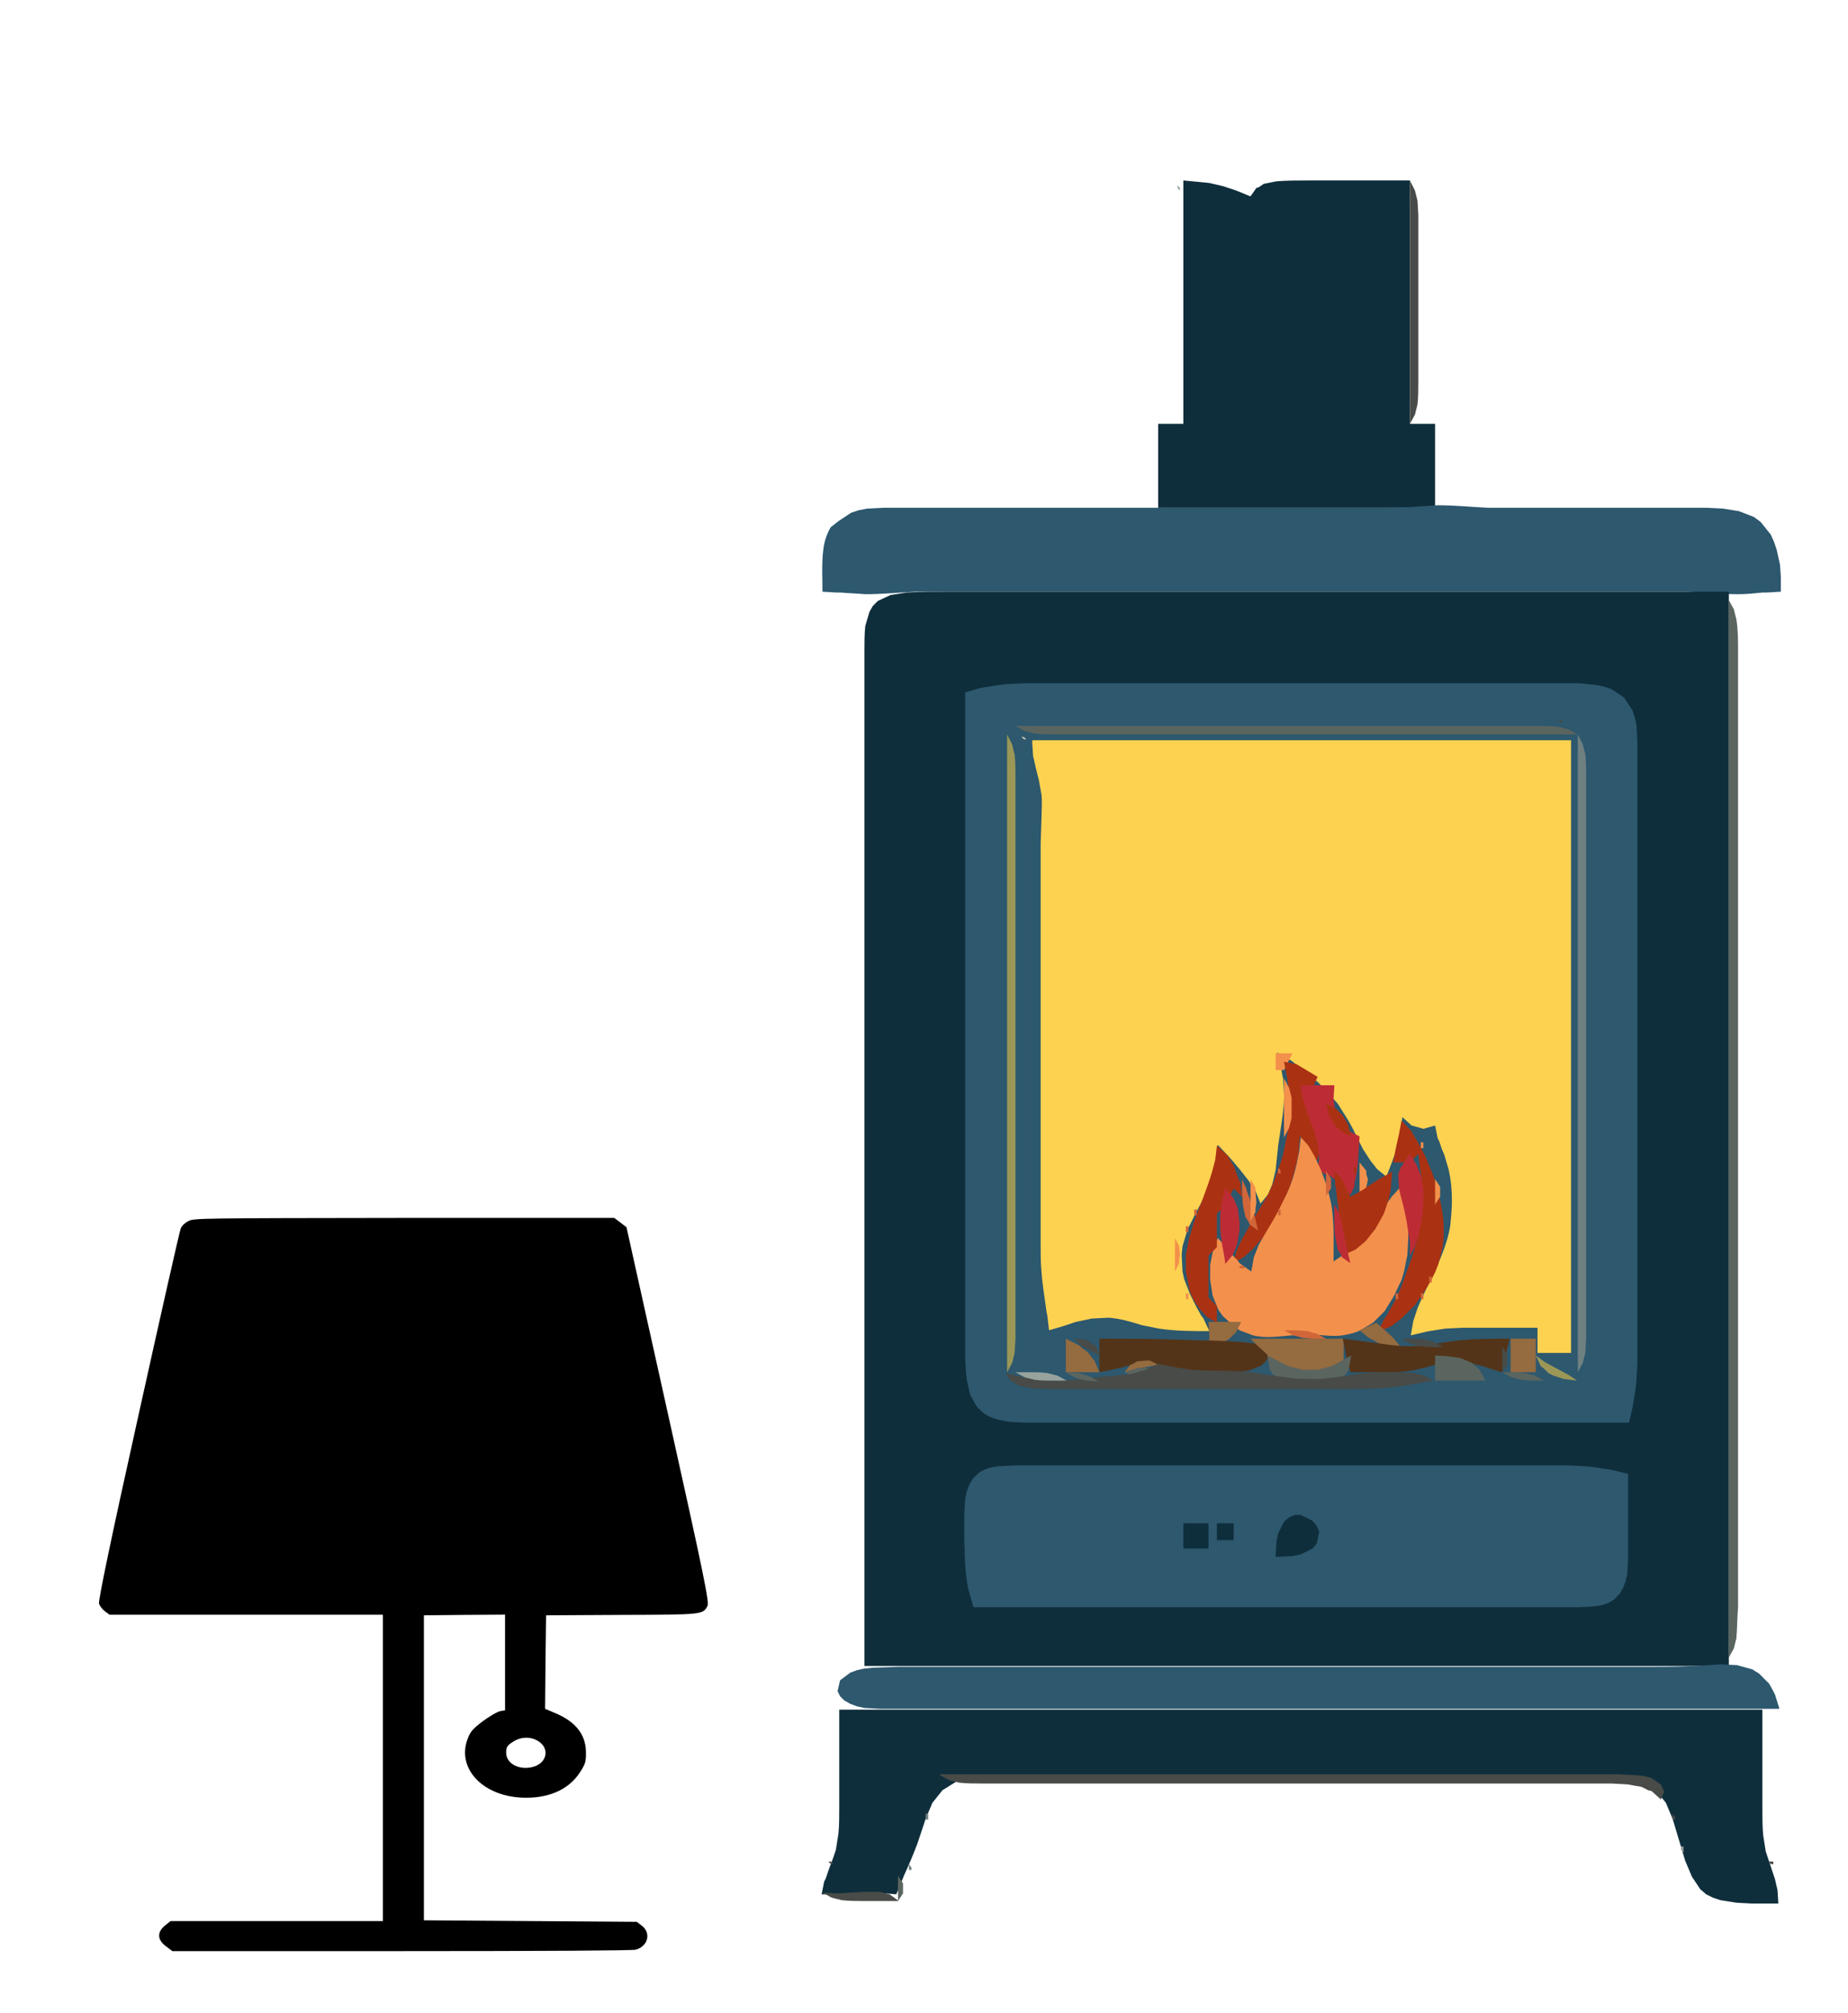 <?xml version="1.0" encoding="utf-8"?>
<!-- Generator: Adobe Illustrator 25.3.0, SVG Export Plug-In . SVG Version: 6.00 Build 0)  -->
<svg version="1.1" id="Calque_1" xmlns="http://www.w3.org/2000/svg" xmlns:xlink="http://www.w3.org/1999/xlink" x="0px" y="0px"
	 viewBox="0 0 220.2 239.8" style="enable-background:new 0 0 220.2 239.8;" xml:space="preserve">
<style type="text/css">
	.st0{fill:#32A936;}
	.st1{fill:#98A39E;}
	.st2{fill:#0F2E3C;}
	.st3{fill:#484B47;}
	.st4{fill:#2D586E;}
	.st5{fill:#5B655F;}
	.st6{fill:#9B9757;}
	.st7{fill:#C1BBA7;}
	.st8{fill:#6F8081;}
	.st9{fill:#FED251;}
	.st10{fill:#F3914C;}
	.st11{fill:#AA3213;}
	.st12{fill:#BD2C34;}
	.st13{fill:#D16639;}
	.st14{fill:#956B40;}
	.st15{fill:#543419;}
</style>
<g>
	<g transform="translate(0,512) scale(0.1,-0.1)">
		<path d="M225,3665.4c-4.3-2.1-8.2-5.6-9.6-9c-1.4-3.1-24.1-103.9-50.7-224c-32.8-147.6-47.8-219.9-46.7-223.2c0.9-2.7,4.1-6.8,7-9
			l5.5-4.1h163h162.7v-182.5v-182.5H329.7H203.2l-6.6-5.3c-9.6-7.9-9.3-16.9,1.1-24.7l7.7-5.8h273.1c172,0,275.3,0.7,279,1.7
			c14.8,4.1,18.7,20.1,7,28.8l-5.7,4.4l-127,0.9l-126.7,0.9v181.7v181.7l48.5,0.5l48.2,0.3v-57v-57l-5.9-1
			c-3.4-0.7-12.5-6-20.5-11.9c-11.6-8.7-15-12.5-18-20.6c-13.6-34.8,16.6-68.1,63.9-70.5c31.2-1.5,56,9,69.6,29.9
			c6.6,10.1,7.5,13,7.3,24.4c-0.2,20.8-12.3,36.2-36.6,46.4l-12.1,5.1l0.5,55.8l0.7,55.6l89.4,0.5c97.8,0.3,97.2,0.3,102.9,10.6
			c2.3,4.3-3.9,34.8-46.9,228.1l-49.6,223.2l-7.3,5.6l-7.3,5.5H482.2C239.6,3668.6,231.9,3668.5,225,3665.4z M643.1,3044.3
			c11.8-8.9,8-24.6-7-29.2c-16.4-5.1-33,3.2-33,16.6c0,6.5,1.1,8.4,7.5,12.6C620.8,3051.3,633.7,3051.3,643.1,3044.3z"/>
	</g>
	<polygon class="st0" points="86.6,232.5 87.9,232.5 87.9,232.5 	"/>
</g>
<g>
	<path class="st1" d="M140.3,22.1v0.3l0.3,0.3v-0.3L140.3,22.1z"/>
	<path class="st2" d="M141,21.5v29h-3v10h33v-10h-3v-29h-8l-4,0c-1.3,0-2.6,0-3.9,0.1l-1.5,0.3l-0.6,0.4l-0.3,0.1l-0.7,1l-1.7-0.7
		l-1.5-0.5l-1.7-0.4l-1-0.1L141,21.5z"/>
	<path class="st3" d="M168,21.5v29l0.6-1.1l0.1-0.4l0.2-0.8c0.1-0.9,0.1-1.8,0.1-2.7l0-5v-11l0-3.9l-0.1-1.7l-0.2-0.8l-0.1-0.4
		L168,21.5z"/>
	<path class="st4" d="M98,70.5l1.7,0.1l0.5,0c1,0.1,1.9,0.1,2.9,0.2c2,0,4-0.2,6-0.3l4,0h4h38h38h4l4,0c2,0.1,4,0.3,6,0.3
		c1,0,1.9-0.1,2.9-0.2l0.5,0l1.7-0.1l0-1.7l-0.1-1.5l-0.4-1.8l-0.3-0.9l-0.4-0.9l-1.2-1.5l-0.8-0.6l-1.8-0.7l-1.9-0.3l-2-0.1l-1,0
		l-5,0h-9h-6c-1.7,0-3.3,0-5,0c-2-0.1-4-0.3-6-0.3l-3,0.2l-3,0.1l-6,0h-9h-30h-10l-3,0l-2,0l-2,0.1l-1,0.2l-0.9,0.3l-1.5,1L99,62.8
		c-0.5,0.8-0.8,1.8-0.9,2.7C97.9,67.1,98,68.8,98,70.5z"/>
	<path class="st2" d="M103,198.5h103v-128h-74h-19c-1.7,0-3.3,0-5,0.1l-1.9,0.3l-1.5,0.7l-0.6,0.6l-0.4,0.7l-0.5,1.7
		c-0.1,1-0.1,2-0.1,2.9l0,3v23V198.5z"/>
	<path class="st5" d="M206,71.5v126l0.6-1.1l0.1-0.4l0.2-0.8c0.1-1.2,0.1-2.5,0.2-3.7l0-6v-20v-65v-18l0-5c0-1.2,0-2.5-0.2-3.7
		l-0.2-0.8l-0.1-0.4L206,71.5z"/>
	<path class="st4" d="M115,82.5v64v10l0,5l0.1,2l0.1,0.9l0.4,1.8l0.8,1.4l0.6,0.6c0.9,0.8,2.1,1,3.2,1.2l1.9,0.1l2,0l5,0h9h56
		l0.4-1.7l0.1-0.5l0.3-1.9l0.1-1l0.1-2l0-5v-12v-41v-10v-3l0-2l0-1l-0.1-2l-0.2-0.9l-0.3-0.9l-1-1.5l-1.5-1l-0.9-0.3l-1-0.2l-2-0.2
		l-1,0l-2,0l-3,0h-8h-37h-10l-5,0l-2,0.1l-1,0.1l-1.9,0.3l-0.5,0.1L115,82.5z"/>
	<path class="st3" d="M185.7,85.8l0.3,0.3h0.3l-0.3-0.3H185.7z"/>
	<path class="st5" d="M121,86.5l1.1,0.6l0.4,0.1l0.8,0.2c0.9,0.1,1.8,0.1,2.7,0.1l4,0h12h46l-1.1-0.6l-0.4-0.1l-0.8-0.2
		c-0.9-0.1-1.8-0.1-2.7-0.1l-4,0h-12H121z"/>
	<path class="st6" d="M120,87.5v76l0.6-1.1l0.1-0.4l0.2-0.8l0.1-1.7l0-3.9v-10v-38v-11l0-4c0-0.9,0-1.8-0.1-2.7l-0.2-0.8l-0.1-0.4
		L120,87.5z"/>
	<path class="st7" d="M121.7,87.8l0.3,0.3h0.3l-0.3-0.3H121.7z"/>
	<path class="st8" d="M188,87.5v76l0.6-1.1l0.1-0.4l0.2-0.8l0.1-1.7l0-3.9v-10v-38v-11l0-4c0-0.9,0-1.8-0.1-2.7l-0.2-0.8l-0.1-0.4
		L188,87.5z"/>
	<path class="st9" d="M123,88.5l0.1,1.6l0.1,0.4l0.2,0.9l0.4,1.6l0.3,1.7c0.1,0.9,0,1.9,0,2.8l-0.1,3l0,4v5v25v10l0,4c0,1,0,2,0.1,3
		c0.1,1.6,0.4,3.2,0.6,4.8l0.1,0.5l0.2,1.7l1.7-0.5l1.5-0.5l1.9-0.4l2-0.1c1.4,0.1,2.7,0.5,4,0.9l2,0.4c2,0.3,4,0.3,6,0.3l-0.7-1.5
		l-0.3-0.4l-0.5-0.9l-0.8-1.6l-0.7-1.8l-0.2-0.9l-0.1-2l0.1-1l0.6-2l1-2c0.5-1,1.1-1.9,1.5-3l0.7-1.9l0.2-1l0.1-0.5l0.1-1.7l1.5,1.6
		l1.1,1.3l1.1,1.4l0.5,0.8l0.3,0.4l0.6,1.5l0.9-1.1l0.5-1.2l0.4-1.7l0.3-2.9l0.3-2c0.2-1.3,0.4-2.6,0.4-4l-0.1-1.9l-0.2-1l-0.1-0.5
		l-0.4-1.7l1.7,1l0.5,0.4l1,0.7l1.7,1.5l0.8,0.8l1.5,1.7l1.2,1.9l0.5,0.9l0.9,1.8l0.4,0.8l0.9,1.4l0.8,1l1.1,0.9
		c0.5-1.3,1-2.6,1.4-3.9l0.2-1l0.1-0.5l0.2-1.7l1.1,1l1.1,0.3l0.3,0.1l1.4-0.4l0.3,1.5l0.2,0.4l0.3,0.9l0.3,0.7l0.5,1.7
		c0.3,1.3,0.4,2.5,0.4,3.8c0,1-0.1,2-0.2,3c-0.6,3.5-2.6,6.6-3.9,9.8l-0.5,1.5l-0.3,1.7l1.7-0.4l0.5-0.1l1.9-0.3l2-0.1l4,0h5v3h4
		v-73H123z"/>
	<path class="st10" d="M152,125.5v2h1l1-2H152z"/>
	<path class="st11" d="M153,126.5c0.3,1.7,0.7,3.3,0.7,5c0,1.3-0.1,2.7-0.4,4l-0.4,2l-0.3,1l-0.7,2c-0.5,1.3-1.2,2.6-2,3.8l-1.9,3.3
		l-0.6,1.3l-0.5,1.6l1.3-0.7l1.1-1l1.3-1.5l1.2-1.9c0.7-1.3,1.3-2.6,1.9-4l0.3-1l0.5-1.9l0.2-1l0.2-2.2l1,2l1,1l0.5-1.1l0-0.4l0-0.8
		c-0.2-1.2-0.7-2.4-1-3.6l-0.2-1.7l0.1-0.8l0.7-1.6l-2-1.2l-0.5-0.3L153,126.5z"/>
	<path class="st10" d="M153,128.5v7l0.6-1.1l0.1-0.4l0.2-0.8l0-0.8l0-1.6l-0.2-0.8l-0.1-0.4L153,128.5z"/>
	<path class="st12" d="M155,129.5l0.3,1.7l0.2,0.5l0.3,1l0.7,1.8l0.5,1.8l0.2,1.5l-0.2,1.7l1.5,0.6l1.1,0.8l0.3,0.2l1,1.3l0.5-1.1
		l0-0.4l0.2-0.8l0.1-0.8l0.1-0.8l0.2-3.1l-1.4-0.7l-0.9-0.9l-0.6-1.4l-0.2-1.4l0.1-1.7H155z"/>
	<path class="st11" d="M158,131.5l0.4,1.5l0.2,0.3l0.4,0.7l0.8,0.8l1.2,0.6l-0.4-1.5l-0.2-0.3l-0.4-0.7l-0.8-0.8L158,131.5z"/>
	<path class="st10" d="M160,132.5l1,1L160,132.5z"/>
	<path class="st11" d="M167,133.5l-0.3,1.6l-0.4,1.8l-0.3,1.6h2l1-1l0.2,1.7l0.1,0.5l0.2,1.9l0,2c-0.1,1-0.3,2-0.4,3l-0.5,2l-0.3,1
		l-0.7,2l-0.7,1.9l-0.8,1.7l-0.4,0.7l-0.5,0.9l-0.3,0.4l-0.7,1.5l1.6-0.7l1.3-1l1.5-1.5l1.3-1.9l0.6-1l0.5-1l0.4-1l0.5-2
		c0.3-2,0.1-4-0.4-6c-0.2-1-0.5-2-0.9-3l-0.8-1.9l-0.9-1.7l-0.5-0.8l-0.2-0.4L167,133.5z"/>
	<path class="st10" d="M155,135.5l-0.2,1.7l-0.1,0.5l-0.2,1c-0.3,1.3-0.7,2.6-1.3,3.8l-1,2c-0.7,1.3-1.5,2.5-2.2,3.8l-0.6,1.5
		l-0.3,1.7l-1.4-1l-0.3-0.4l-0.6-0.6l-0.8-1l-0.9-1l-0.6,1.7l-0.1,0.5l-0.2,1l0,1.8l0.3,1.9l0.7,1.7l0.5,0.7l1.3,1.2l0.7,0.5
		l1.6,0.6c1.6,0.4,3.1,0.1,4.7,0l2-0.1c1.3,0,2.7,0.3,4,0.1l1-0.2l0.9-0.3l1.7-1l1.4-1.4l1.1-1.8l0.9-1.9l0.3-1l0.4-2l0.1-2l0-1
		l-0.2-1.9l-0.2-1l-0.5-2.2l-1,1.1l-0.3,0.4l-0.6,0.8l-0.5,0.8l-1.3,1.8l-1.4,1.7l-1.3,1.2l-1.6,1.1c0-2.3,0.1-4.7-0.3-7l-0.5-2
		l-0.7-1.9l-0.8-1.7l-0.7-1.2L155,135.5 M169.3,136.1v0.7h0.3v-0.7H169.3z"/>
	<path class="st11" d="M145,136.5l-0.2,1.7l-0.4,1.5c-0.6,2-1.4,3.9-2.1,5.8l-0.6,2l-0.4,2l0,2l0.2,1l0.2,1c0.2,0.9,0.7,1.7,1.2,2.4
		l0.9,1l1.2,0.7v-2l-1-1v-1v-2v-2l1-1v-1v-2v-1l1-1l1-2l1,1l-0.2-1.7l-0.2-0.4l-0.6-1.6l-0.5-0.8l-0.2-0.4L145,136.5z"/>
	<path class="st12" d="M168,137.5l-1.1,1.6l-0.3,0.8l0.1,1.7c0.2,1,0.5,1.9,0.7,2.9l0.2,1l0.3,1.9l0.1,0.5l0,1.7l0.6-1.1l0.1-0.4
		l0.3-0.8c0.2-0.9,0.4-1.8,0.5-2.7l0.1-1l0-1.9l-0.3-1.7l-0.5-1.2L168,137.5z"/>
	<path class="st10" d="M147,138.5l1,1L147,138.5z"/>
	<path class="st13" d="M152.3,139.1v0.7h0.3v-0.3L152.3,139.1z"/>
	<path class="st11" d="M161.3,139.1v0.7h0.3v-0.7H161.3z"/>
	<path class="st10" d="M162,138.5v4l0.8-1l0.2-1l-0.2-0.6l0-0.4L162,138.5z"/>
	<path class="st13" d="M165,138.5l1,1L165,138.5 M158,139.5v3l0.6-0.9v-0.9v-0.3L158,139.5z"/>
	<path class="st11" d="M159,139.5l0.1,1.7l0.1,0.5l0.1,1l0.5,3.7l0.1,1.5l0,1.7l1.6-0.7l1.2-1l1.2-1.5l1-1.8l0.6-1.8l0.2-1l0.2-2.2
		l-1.6,0.9l-1.4,0.9l-0.4,0.3l-1.6,0.9l-0.8-1.7l-0.2-0.4L159,139.5z"/>
	<path class="st13" d="M148,140.5l0,1.7l0.1,1.4l0.3,1.4l0.4,0.6l0.1,0.3l1,0.7l-0.4-1.7l-0.4-1.4l-0.2-0.7l-0.3-0.8l-0.1-0.4
		L148,140.5z"/>
	<path class="st10" d="M149,140.5v5l0.6-1.1l0-0.4l0.1-0.7l-0.1-1.4l0-0.4L149,140.5 M171,140.5v3l0.6-0.9v-0.9v-0.3L171,140.5z"/>
	<path class="st12" d="M146,141.5l-0.5,2.2l-0.1,1l0,1.8l0.1,0.9c0.1,1.1,0.4,2.1,0.5,3.2l0.9-1.1l0.5-1.2l0.3-1.7l0-0.9l-0.2-1.7
		l-0.5-1.2L146,141.5z"/>
	<path class="st10" d="M151,141.5l1,1L151,141.5z"/>
	<path class="st13" d="M142.3,144.1v0.7h0.3v-0.7H142.3 M152.3,144.1v0.7h0.3v-0.7H152.3z"/>
	<path class="st12" d="M159,143.5l0,1.7c0,0.7,0,1.5,0.1,2.2l0.3,1.5l0.4,0.6l0.1,0.3l1,0.7l-0.4-1.7l-0.3-1.4l-0.3-1.6l-0.2-0.8
		l-0.1-0.4L159,143.5z"/>
	<path class="st13" d="M141.3,146.1v0.7h0.3v-0.7H141.3z"/>
	<path class="st10" d="M140,147.5v4l0.5-1v-0.4l0.1-0.6l-0.1-1L140,147.5z"/>
	<path class="st13" d="M147.7,150.8v0.3h0.7l-0.3-0.3H147.7 M170.3,152.1v0.7h0.3v-0.7H170.3z"/>
	<path class="st10" d="M141.3,154.1v0.7h0.3v-0.7H141.3z"/>
	<path class="st13" d="M166.3,154.1v0.7h0.3v-0.7H166.3 M169.3,154.1v0.7h0.3v-0.7H169.3 M168,155.5l1,1L168,155.5 M167,156.5l1,1
		L167,156.5z"/>
	<path class="st14" d="M144,157.5l0.1,1.5l0,0.4l-0.1,1.1l1.5-0.4l0.3-0.2l0.7-0.4l0.8-0.8l0.6-1.2H144 M162,158.5l1.1,0.9l0.4,0.2
		l0.7,0.4l1.2,0.4l1.6,0.2l-0.9-1.1l-0.4-0.4l-1.7-1.5L162,158.5z"/>
	<path class="st10" d="M166,157.5l1,1L166,157.5z"/>
	<path class="st13" d="M153,158.5l1.1,0.6l0.4,0.1l0.7,0.2l1.2,0.1l1.6,0l-1.1-0.6l-0.4-0.1l-0.7-0.2l-1.2-0.1L153,158.5z"/>
	<path class="st14" d="M127,159.5v4h4l-0.6-1.4l-0.8-1l-0.7-0.5l-0.3-0.3L127,159.5z"/>
	<path class="st3" d="M128,159.5l0.9,0.9l0.4,0.2l1.7,0.9l-0.4-1.1l-0.3-0.2l-0.9-0.6L128,159.5z"/>
	<path class="st15" d="M131,159.5v4l1.5-0.3l0.4-0.1l0.9-0.2l0.7-0.2l1.7-0.2c1,0,1.9,0.2,2.8,0.4l2,0.4c1.3,0.2,2.7,0.3,4,0.2l2,0
		l1.8-0.2l1.5-0.6l0.6-0.6l1.1-1.6c-1.3-0.2-2.7-0.5-4-0.6c-1.6-0.1-3.3-0.2-5-0.2l-3-0.1C137,159.5,134,159.5,131,159.5z"/>
	<path class="st14" d="M149,159.5l0.9,0.9l0.9,0.8l0.5,0.6l0.3,0.3l0.5,1.4h8v-4H149z"/>
	<path class="st15" d="M160,159.5l0.3,1.5l0.1,0.5l0.5,2l4,0c1.3,0,2.5,0,3.8-0.3c0.9-0.2,1.7-0.4,2.6-0.7l0.9-0.2l1.8-0.1
		c1,0.1,1.9,0.4,2.8,0.6l0.5,0.2l1.7,0.5l0.3-1.5l0.1-0.5l0.5-2c-2,0-4,0-6,0.2c-2,0.2-4,0.7-6,0.7c-1.6,0-3.2-0.3-4.8-0.5l-1.5-0.2
		L160,159.5z"/>
	<path class="st3" d="M167,159.5l1.1,0.6l0.4,0.1l0.7,0.2l1.2,0.1l1.6,0l-1.1-0.6l-0.4-0.1l-0.7-0.2l-1.2-0.1L167,159.5z"/>
	<path class="st14" d="M180,159.5v4h3v-4H180z"/>
	<path class="st3" d="M179,160.5v3l0.6-0.9v-0.3v-0.9L179,160.5z"/>
	<path class="st14" d="M134,163.5l2-0.5l0.5-0.1l1.5-0.3l-1-0.5l-0.3,0l-1.2,0.1l-0.5,0.3l-0.3,0.1L134,163.5z"/>
	<path class="st5" d="M151,161.5l0.3,1.7l0.4,0.6l0.6,0.3l0.8,0.2c1,0.1,1.9,0.1,2.9,0.1s1.9,0,2.9-0.1l0.8-0.2l0.6-0.3l0.4-0.6
		l0.3-1.7l-1.6,0.9l-0.8,0.4l-1.6,0.4h-1.8l-1.6-0.4l-0.8-0.4L151,161.5 M171,161.5v3h6l-0.7-1.3l-0.9-0.8l-1.4-0.6l-1.4-0.2
		L171,161.5z"/>
	<path class="st6" d="M183,161.5l0.6,1.3l0.3,0.2l0.6,0.6l0.6,0.3l1.2,0.4l1.6,0.2l-1-0.7l-0.4-0.2l-1.3-0.7l-1.1-0.6L183,161.5z"/>
	<path class="st5" d="M134,163.5l1,0.5h0.3h1.1l1.5-0.5l-1-0.5h-0.3h-1.1L134,163.5z"/>
	<path class="st3" d="M138,162.5l-1.7,0.8l-0.5,0.1l-1,0.3l-0.9,0.1l-3,0.3l-3,0.3c-1,0.1-2,0.1-3,0.1l-1.9-0.2l-1-0.2l-0.5-0.1
		l-1.7-0.4l0.7,1l0.3,0.1l0.6,0.4l1.5,0.3c1,0.1,1.9,0.1,2.9,0.1l3,0h4h20h7c2,0,4,0,6-0.2c1.7-0.2,3.4-0.5,5-0.8l-1.1-0.6l-0.4-0.1
		l-0.8-0.2l-1.7-0.1l-1.9,0l-2,0.1l-1,0.1l-2,0.3c-1,0.1-2,0.3-3,0.3c-1,0-2,0-3-0.1l-5-0.7c-1.7-0.2-3.3-0.2-5-0.2l-2-0.1l-1.9-0.3
		l-0.5-0.1L138,162.5z"/>
	<path class="st1" d="M121,163.5l1.1,0.6l0.4,0.1l0.8,0.2c0.7,0.1,1.4,0.1,2.1,0.1l1.7,0l-1.1-0.6l-0.4-0.1l-0.8-0.2
		c-0.7-0.1-1.4-0.1-2.1-0.1L121,163.5z"/>
	<path class="st5" d="M127,163.5l1,0.6l0.3,0.1l1.1,0.3l1.5,0.1l-1-0.6l-0.3-0.1l-1.1-0.3L127,163.5 M179,163.5l1.1,0.6l0.4,0.1
		l0.7,0.2l1.2,0.1l1.6,0l-1.1-0.6l-0.4-0.1l-0.7-0.2l-1.2-0.1L179,163.5z"/>
	<path class="st4" d="M116,191.5h56h9l5,0l2,0l1.9-0.1c0.9-0.1,1.8-0.3,2.5-0.9l0.6-0.6l0.4-0.7l0.3-0.8l0.2-0.9l0.1-1.9l0-1l0-3v-6
		l-1.7-0.4l-0.5-0.1l-1.9-0.3l-1-0.1l-2-0.1l-5,0h-10h-36h-9l-4,0l-2,0l-1.9,0.1c-0.9,0.1-1.8,0.3-2.5,0.9l-0.6,0.6l-0.4,0.7
		l-0.3,0.8l-0.2,0.9l-0.1,1.9l0,1l0,2l0.1,3l0.2,1.9l0.2,1L116,191.5z"/>
	<path class="st2" d="M152,185.5l2.1-0.1l0.9-0.2l1.4-0.7l0.5-0.6l0.3-1.4l-0.3-0.7l-0.5-0.6l-1.4-0.7l-0.7,0l-0.7,0.3l-0.6,0.5
		l-0.7,1.4l-0.2,0.9L152,185.5 M141,181.5v3h3v-3H141 M145,181.5v2h2v-2H145z"/>
	<path class="st4" d="M212,203.5l-0.5-1.6l-0.2-0.4l-0.5-0.9l-1.2-1.2l-0.8-0.5l-1.8-0.5l-2-0.1l-3,0.2c-2,0.1-4,0.1-6,0.1h-6h-65
		h-12l-6,0l-3,0.1l-1,0.1l-0.9,0.2l-0.8,0.3l-1.2,0.9l-0.3,1.3l0.3,0.6l0.5,0.5l0.7,0.4l0.8,0.3l0.9,0.2l1.9,0.1l3,0h4h14H212z"/>
	<path class="st2" d="M100,203.5v9l0,3c0,1,0,2-0.1,3l-0.3,1.9l-0.3,0.9l-0.6,1.6l-0.3,0.9l-0.2,0.4l-0.3,1.5l3.1,0l3.4-0.1l0.8,0
		l0.4,0l1.2,0.1l0.7-1.7l0.2-0.5c0.6-1.3,1.1-2.5,1.6-3.8l1-3l0.8-1.9l1.2-1.5l1.6-1c0.9-0.4,1.9-0.5,2.9-0.5l2-0.1l2,0h12h42h14
		l2,0l2,0.1c1,0.1,2,0.2,2.9,0.5l1.6,1l1.2,1.5l0.8,1.9l0.9,3l0.6,2l0.8,1.9l1,1.5l0.7,0.6l0.8,0.4l0.9,0.3l1.9,0.3l1.8,0.1l3.2,0
		l-0.1-1.6l-0.3-1.3l-0.8-2.4l-0.3-0.9l-0.3-1.9c-0.1-1-0.1-2-0.1-3l0-3v-9H100z"/>
	<path class="st3" d="M112,211.5l1.1,0.6l0.4,0.1l0.8,0.2c0.9,0.1,1.8,0.1,2.7,0.1l4,0h11h43h13l3,0l1,0l1.9,0.1l1.7,0.3l0.8,0.4
		l0.4,0.1l1.1,1l0.4-0.9l-0.4-0.9l-1.2-0.8l-0.9-0.2l-0.9-0.1l-2-0.1l-2,0h-3h-10H112z"/>
	<path class="st5" d="M111,212.5l1,1L111,212.5z"/>
	<path class="st8" d="M110.3,216.1v0.7h0.3v-0.7H110.3z"/>
	<path class="st3" d="M199.3,216.1v0.7h0.3v-0.3L199.3,216.1z"/>
	<path class="st1" d="M200.3,220.1v0.3l0.3,0.3v-0.7H200.3"/>
	<path class="st3" d="M98.7,221.8l0.3,0.3h0.3l-0.3-0.3H98.7z"/>
	<path class="st8" d="M108.3,222.1v0.7h0.3v-0.3L108.3,222.1z"/>
	<path class="st3" d="M210.7,221.8l0.3,0.3h0.3v-0.3H210.7z"/>
	<path class="st5" d="M107,223.5v3l0.6-0.9v-0.3v-0.9L107,223.5z"/>
	<path class="st3" d="M98,225.5l1.1,0.6l0.4,0.1l0.8,0.2c0.9,0.1,1.8,0.1,2.7,0.1l1.9,0l2.2,0l-1.1-0.8l-0.4-0.1l-0.8-0.2l-0.8,0
		l-0.9,0l-1.8,0.1l-1.5,0.1L98,225.5z"/>
</g>
</svg>
